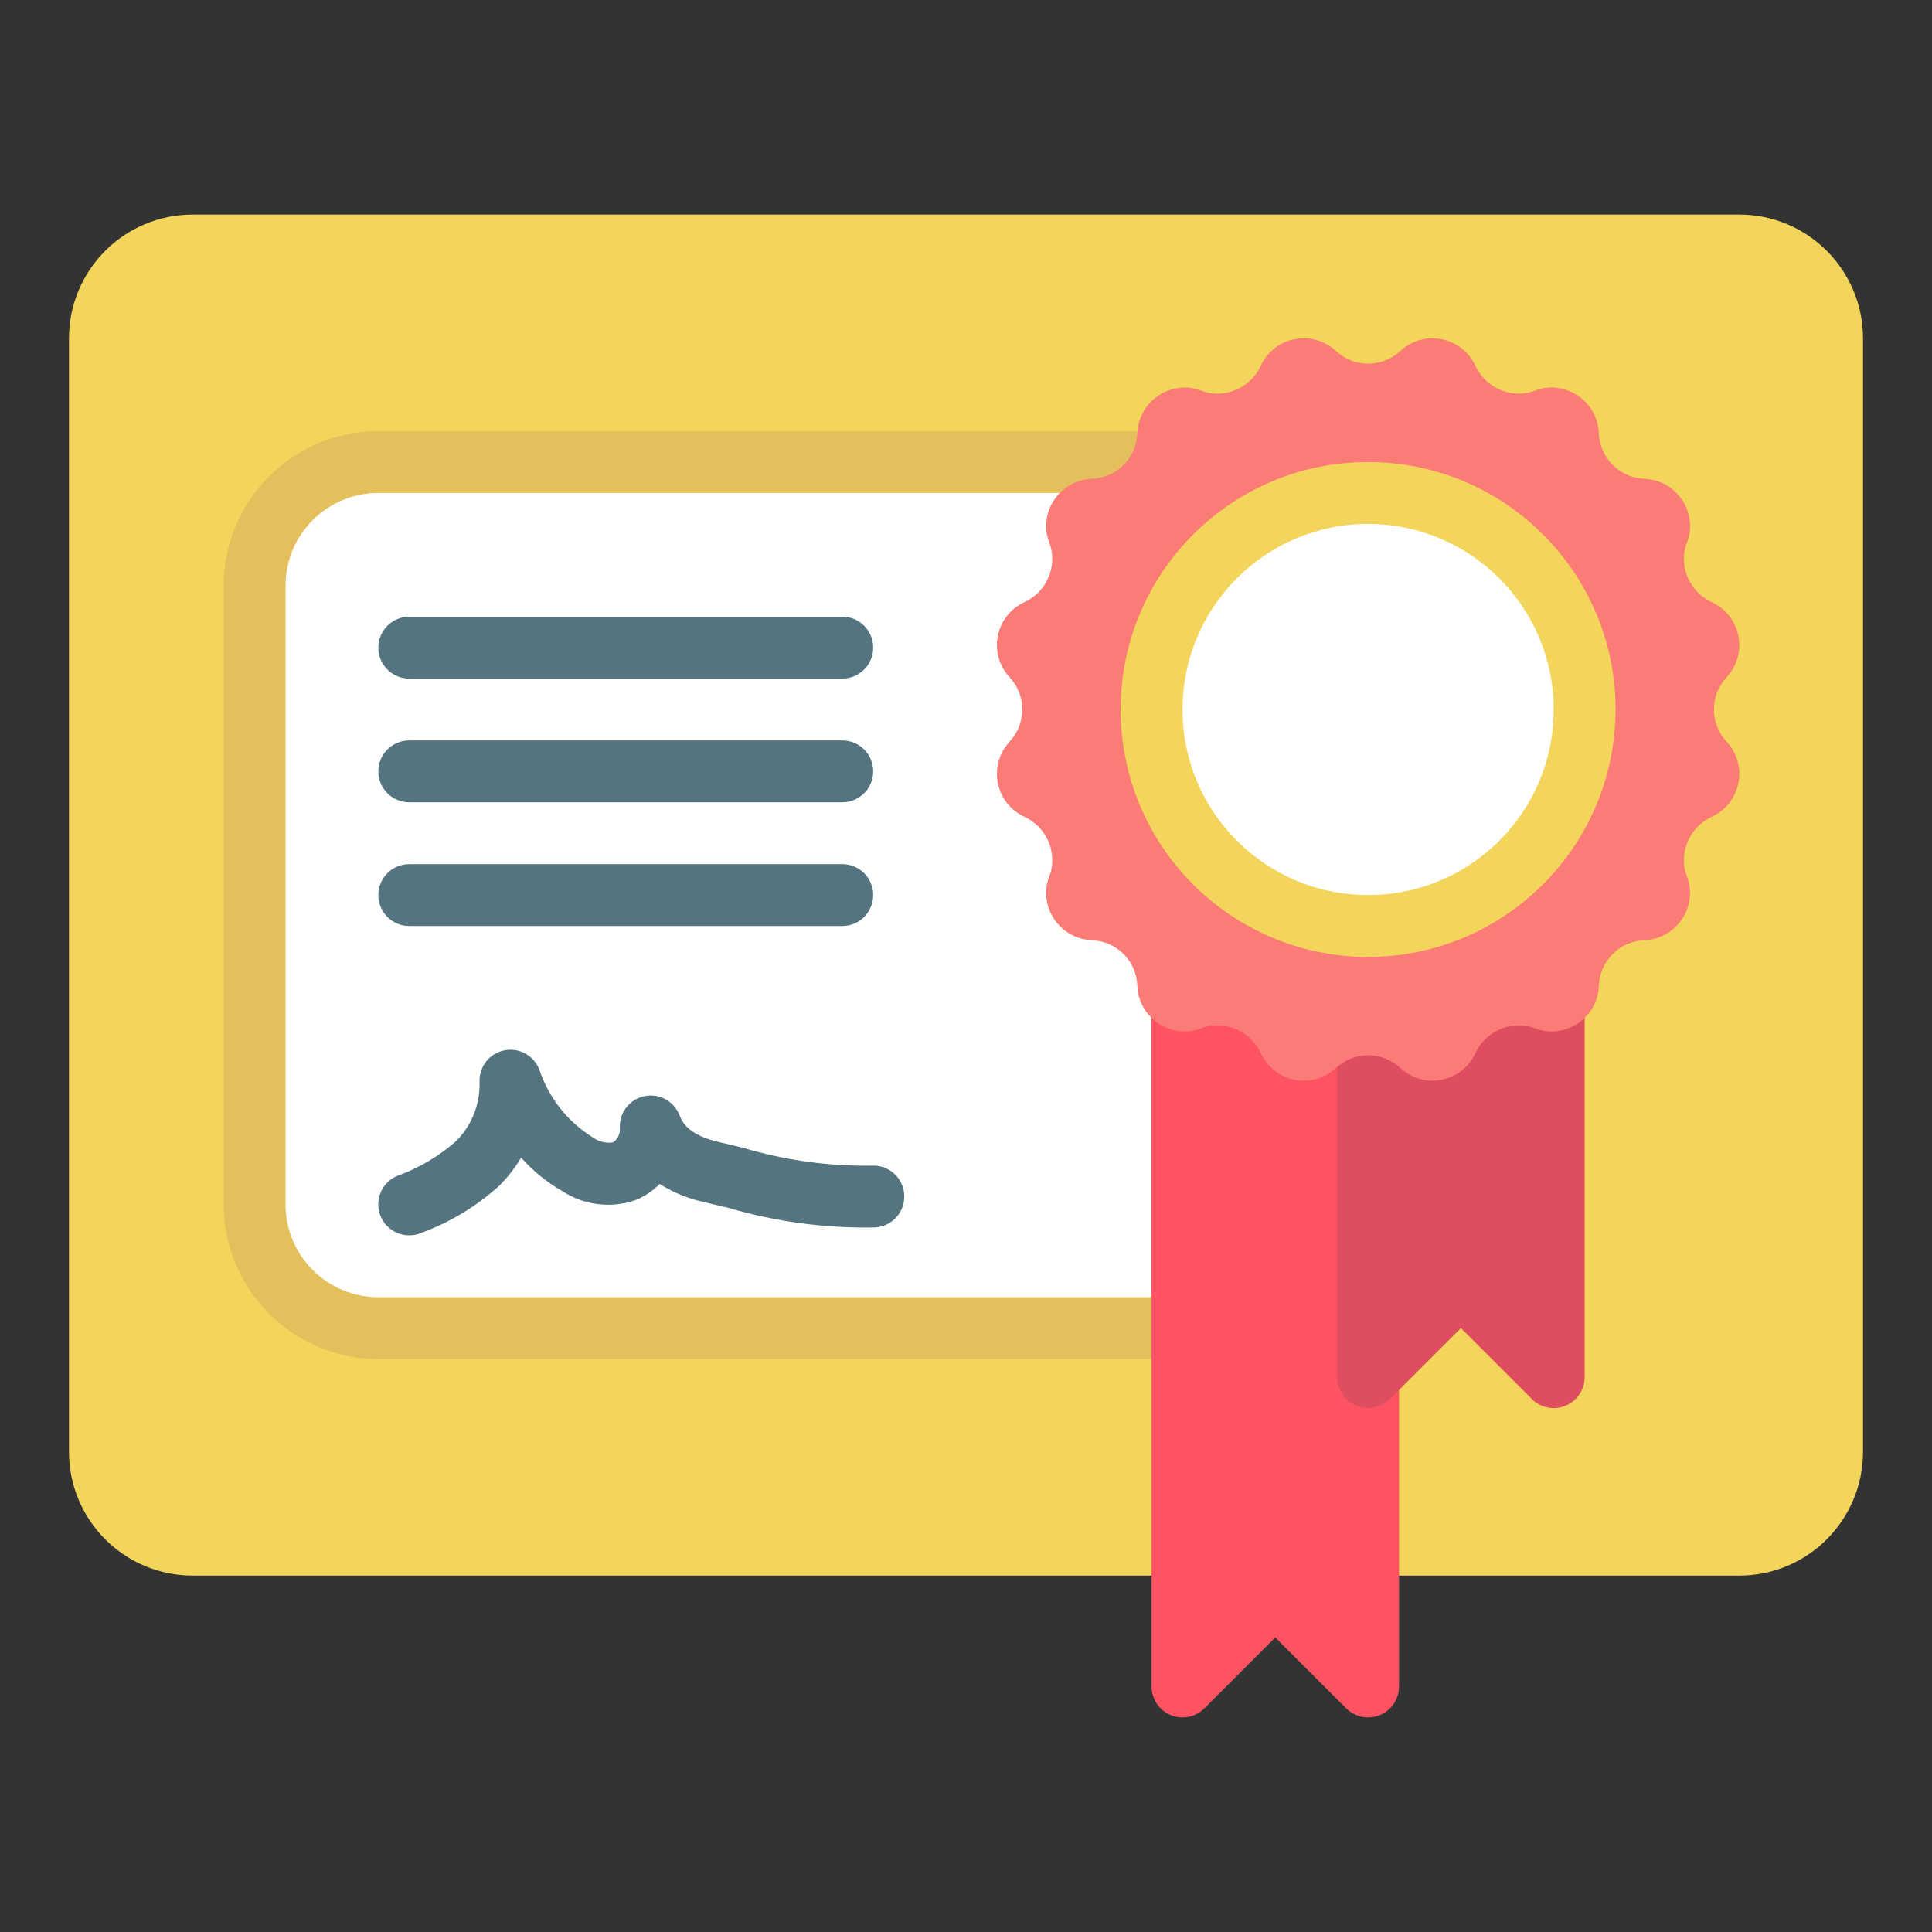 <svg width="56" height="56" viewBox="0 0 56 56" fill="none" xmlns="http://www.w3.org/2000/svg">
<rect x="0" y="0" width="56" height="56" fill="#333333" stroke="none"/>
<path d="M40.552 45.669H50.414C52.394 45.669 54 44.063 54 42.082V9.806C54 7.826 52.394 6.22 50.414 6.22H5.586C3.606 6.22 2 7.826 2 9.806V42.082C2 44.063 3.606 45.669 5.586 45.669H40.552Z" fill="#F3D55B"/>
<path d="M34.276 38.496H10.966C8.985 38.496 7.379 36.89 7.379 34.91V16.979C7.379 14.998 8.985 13.393 10.966 13.393H34.276V38.496Z" fill="white"/>
<path d="M34.276 39.393H10.966C8.491 39.39 6.486 37.384 6.483 34.91V16.979C6.486 14.504 8.491 12.499 10.966 12.496H34.276C34.771 12.496 35.172 12.898 35.172 13.393V38.496C35.172 38.991 34.771 39.393 34.276 39.393ZM10.966 14.289C9.48 14.289 8.276 15.493 8.276 16.979V34.91C8.276 36.395 9.48 37.599 10.966 37.599H33.379V14.289H10.966Z" fill="#E4C05C"/>
<path d="M24.414 26.841H11.862C11.367 26.841 10.966 26.44 10.966 25.944C10.966 25.449 11.367 25.048 11.862 25.048H24.414C24.909 25.048 25.31 25.449 25.31 25.944C25.31 26.44 24.909 26.841 24.414 26.841Z" fill="#547580"/>
<path d="M24.414 23.255H11.862C11.367 23.255 10.966 22.854 10.966 22.358C10.966 21.863 11.367 21.462 11.862 21.462H24.414C24.909 21.462 25.31 21.863 25.31 22.358C25.31 22.854 24.909 23.255 24.414 23.255Z" fill="#547580"/>
<path d="M24.414 19.669H11.862C11.367 19.669 10.966 19.267 10.966 18.772C10.966 18.277 11.367 17.875 11.862 17.875H24.414C24.909 17.875 25.31 18.277 25.31 18.772C25.31 19.267 24.909 19.669 24.414 19.669Z" fill="#547580"/>
<path d="M11.862 35.806C11.437 35.807 11.07 35.509 10.983 35.093C10.897 34.677 11.114 34.257 11.503 34.088C12.129 33.864 12.706 33.525 13.207 33.089C13.665 32.639 13.916 32.02 13.901 31.379C13.874 30.935 14.176 30.539 14.611 30.447C15.046 30.355 15.482 30.596 15.636 31.013C15.908 31.822 16.451 32.511 17.174 32.962C17.345 33.087 17.556 33.141 17.766 33.115C17.899 33.026 17.976 32.874 17.968 32.714C17.936 32.27 18.236 31.87 18.671 31.775C19.107 31.68 19.545 31.919 19.701 32.337C19.791 32.574 20.005 32.911 20.842 33.104L21.535 33.268C22.74 33.629 23.993 33.804 25.25 33.788C25.744 33.752 26.174 34.124 26.209 34.618C26.245 35.112 25.873 35.541 25.379 35.577C23.938 35.608 22.501 35.417 21.117 35.012L20.439 34.851C19.971 34.752 19.524 34.572 19.119 34.318C18.917 34.526 18.672 34.688 18.401 34.793C17.696 35.031 16.92 34.932 16.297 34.524C15.851 34.268 15.448 33.941 15.106 33.556C14.93 33.849 14.719 34.12 14.478 34.363C13.821 34.96 13.054 35.425 12.221 35.732C12.108 35.782 11.986 35.807 11.862 35.806Z" fill="#547580"/>
<path d="M40.552 40.289V48.883C40.552 49.246 40.333 49.573 39.998 49.712C39.663 49.85 39.278 49.774 39.021 49.517L36.965 47.461L34.91 49.517C34.653 49.774 34.268 49.85 33.933 49.712C33.598 49.573 33.379 49.246 33.379 48.883V27.737C33.635 27.99 33.979 28.132 34.339 28.132C34.501 28.132 34.662 28.101 34.814 28.042C34.965 27.981 35.126 27.951 35.289 27.953C35.828 27.956 36.317 28.27 36.544 28.759C36.767 29.247 37.254 29.559 37.79 29.557C38.137 29.559 38.47 29.427 38.723 29.19C38.732 29.181 38.75 29.172 38.759 29.163L40.552 40.289Z" fill="#FF5364"/>
<path d="M45.931 27.737V39.918C45.931 40.28 45.712 40.607 45.377 40.746C45.043 40.885 44.657 40.808 44.401 40.552L42.345 38.496L40.289 40.552C40.033 40.808 39.647 40.885 39.312 40.746C38.977 40.607 38.759 40.28 38.759 39.918V29.159C39.284 28.695 40.076 28.706 40.588 29.186C40.84 29.424 41.174 29.555 41.52 29.554C42.056 29.555 42.543 29.243 42.766 28.756C42.993 28.267 43.482 27.952 44.021 27.949C44.184 27.947 44.346 27.978 44.496 28.038C44.648 28.098 44.809 28.128 44.972 28.128C45.33 28.129 45.675 27.989 45.931 27.737Z" fill="#DF4D60"/>
<path d="M50.046 21.497C50.284 21.75 50.415 22.083 50.414 22.43C50.415 22.966 50.103 23.453 49.616 23.676C49.127 23.903 48.812 24.392 48.809 24.931C48.807 25.094 48.838 25.255 48.899 25.406C48.958 25.558 48.988 25.719 48.988 25.881C48.984 26.62 48.4 27.225 47.661 27.253C46.945 27.279 46.37 27.854 46.343 28.571C46.336 28.924 46.187 29.26 45.931 29.503C45.676 29.756 45.331 29.898 44.972 29.898C44.809 29.898 44.648 29.867 44.497 29.808C44.346 29.747 44.184 29.717 44.021 29.719C43.482 29.722 42.993 30.036 42.766 30.526C42.543 31.013 42.056 31.325 41.52 31.323C41.174 31.325 40.84 31.193 40.588 30.956C40.076 30.476 39.284 30.465 38.759 30.929C38.75 30.938 38.732 30.947 38.723 30.956C38.471 31.193 38.137 31.325 37.79 31.323C37.254 31.325 36.767 31.013 36.544 30.526C36.317 30.036 35.828 29.722 35.289 29.719C35.126 29.717 34.965 29.747 34.814 29.808C34.662 29.867 34.501 29.898 34.339 29.898C33.979 29.898 33.635 29.756 33.379 29.503C33.123 29.26 32.975 28.924 32.967 28.571C32.941 27.854 32.366 27.279 31.649 27.253C30.911 27.225 30.326 26.62 30.322 25.881C30.322 25.719 30.353 25.558 30.412 25.406C30.472 25.255 30.503 25.094 30.501 24.931C30.498 24.392 30.184 23.903 29.695 23.676C29.207 23.453 28.895 22.966 28.897 22.43C28.895 22.083 29.027 21.75 29.264 21.497C29.754 20.972 29.754 20.157 29.264 19.632C29.027 19.38 28.895 19.046 28.897 18.7C28.895 18.164 29.207 17.677 29.695 17.454C30.184 17.227 30.498 16.738 30.501 16.199C30.503 16.036 30.472 15.874 30.412 15.723C30.353 15.572 30.322 15.411 30.322 15.248C30.326 14.509 30.911 13.905 31.649 13.877C32.366 13.85 32.941 13.275 32.967 12.559C32.995 11.82 33.6 11.236 34.339 11.232C34.501 11.232 34.662 11.262 34.814 11.321C34.965 11.382 35.126 11.412 35.289 11.411C35.828 11.408 36.317 11.093 36.544 10.604C36.767 10.117 37.254 9.805 37.79 9.806C38.137 9.805 38.471 9.936 38.723 10.174C39.248 10.664 40.063 10.664 40.588 10.174C40.91 9.875 41.355 9.748 41.787 9.833C42.218 9.919 42.582 10.205 42.766 10.604C42.993 11.093 43.482 11.408 44.021 11.411C44.184 11.412 44.346 11.382 44.497 11.321C44.648 11.262 44.809 11.232 44.972 11.232C45.711 11.236 46.315 11.82 46.343 12.559C46.37 13.275 46.945 13.85 47.661 13.877C48.4 13.905 48.984 14.509 48.988 15.248C48.988 15.411 48.958 15.572 48.899 15.723C48.838 15.874 48.807 16.036 48.809 16.199C48.812 16.738 49.127 17.227 49.616 17.454C50.103 17.677 50.415 18.164 50.414 18.7C50.415 19.046 50.284 19.38 50.046 19.632C49.556 20.157 49.556 20.972 50.046 21.497Z" fill="#FB7B76"/>
<path d="M39.655 26.841C43.121 26.841 45.931 24.031 45.931 20.565C45.931 17.099 43.121 14.289 39.655 14.289C36.189 14.289 33.379 17.099 33.379 20.565C33.379 24.031 36.189 26.841 39.655 26.841Z" fill="white"/>
<path d="M39.655 27.737C35.694 27.737 32.483 24.526 32.483 20.565C32.483 16.604 35.694 13.393 39.655 13.393C43.616 13.393 46.828 16.604 46.828 20.565C46.823 24.524 43.614 27.733 39.655 27.737ZM39.655 15.186C36.684 15.186 34.276 17.594 34.276 20.565C34.276 23.536 36.684 25.944 39.655 25.944C42.626 25.944 45.035 23.536 45.035 20.565C45.032 17.595 42.625 15.189 39.655 15.186Z" fill="#F3D55B"/>
</svg>
